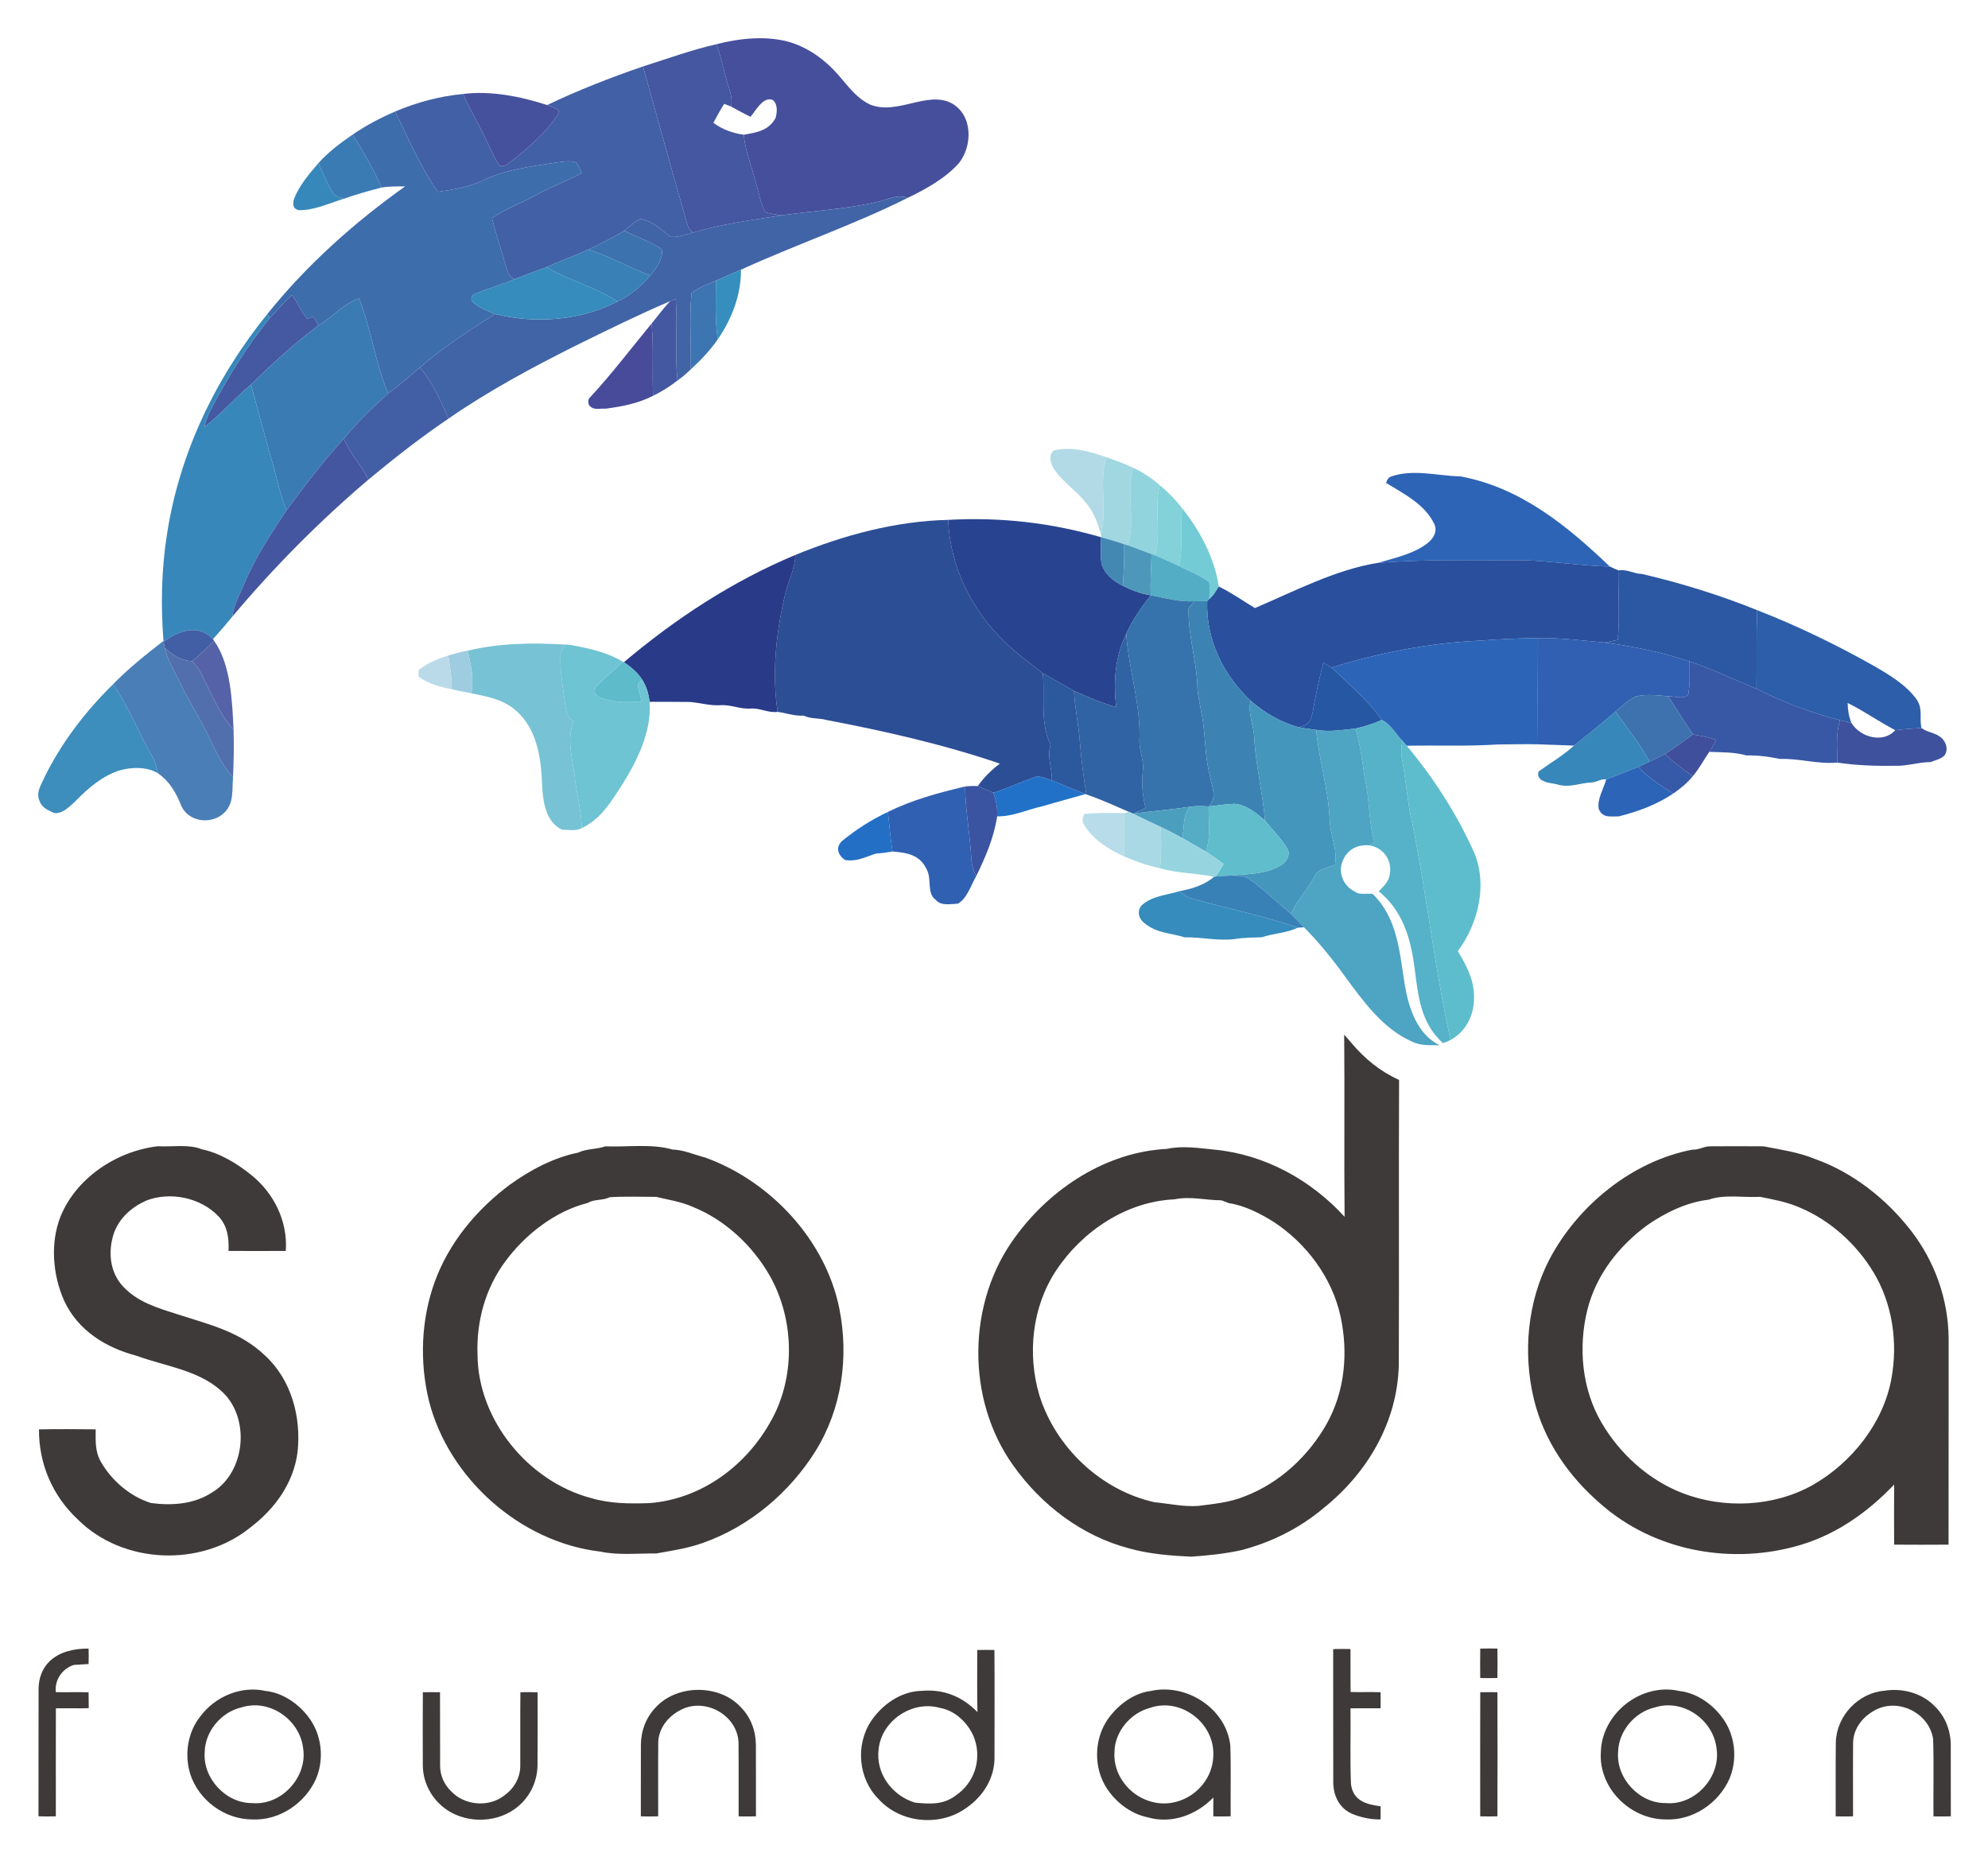 <svg xmlns="http://www.w3.org/2000/svg" role="img" viewBox="-11.36 -11.36 590.72 551.72"><title>SODA Foundation logo</title><path fill="#464F9C" d="M223.545 1.22c5.62 1.79 10.43 5.34 14.27 9.77 2.93 3.33 5.17 6.66 9.3 8.69 8.09 3.33 17.01-4.18 24.3-.36 6.35 3.54 6.26 12.66 2.12 17.84-4.08 4.51-9.72 7.63-15.14 10.25-3.4-1.14-6.05.62-9.43 1.3-9.15 2.1-18.8 2.56-28.07 3.91-1.62-.24-3.27-.46-4.84-.92-1.5-2.75-1.99-6.13-2.91-9.12-1.24-4.76-3.02-8.99-3.52-13.91 3.88-.68 7.34-1.17 9.47-4.95.49-1.74.69-4.04-.8-5.37-2.86-1.21-5.11 3.23-6.64 4.99-1.95-.92-3.84-1.99-5.74-3.02.51-3.31-.92-5.83-1.67-8.97-.83-3.22-1.59-6.44-2.72-9.57 6.96-1.81 15.03-2.63 22.02-.56z"/><path fill="#4457A0" d="M201.525 1.78c1.13 3.13 1.89 6.35 2.72 9.57.75 3.14 2.18 5.66 1.67 8.97-.69-.29-1.39-.57-2.09-.83-1.15 1.83-2.19 3.74-3.21 5.64 2.75 2.01 5.67 3.05 9.01 3.54.5 4.92 2.28 9.15 3.52 13.91.92 2.99 1.41 6.37 2.91 9.12 1.57.46 3.22.68 4.84.92-8.89 1.44-17.61 2.51-26.3 5.11-1.1-.93-1.49-1.49-1.85-2.87-4.44-15.46-8.7-30.98-13.04-46.48 7.22-2.28 14.43-4.93 21.82-6.6z"/><path fill="#4260A5" d="M179.705 8.38c4.34 15.5 8.6 31.02 13.04 46.48.36 1.38.75 1.94 1.85 2.87-2.1.53-4.53 1.53-6.71 1.27-2.97-2.22-5.11-4.65-9-5.3-1.75.79-3.26 2.3-4.72 3.52-3.44 2.03-7.09 3.8-10.68 5.57-4.13 1.85-8.4 3.35-12.5 5.26-3.17 1.11-6.3 2.28-9.41 3.54-2.26-1.07-2.29-3.26-3.07-5.37-1.11-4.29-2.68-8.46-3.65-12.77 4.23-2.93 9.25-4.72 13.76-7.21 4.16-2.34 8.73-3.83 12.86-6.19-.4-1.1-.88-2.14-1.59-3.07-1.82-.83-4.39-.18-6.3-.01-6.98 1.12-14.77 2.03-21.14 5.14-4.19 2.07-9.1 2.87-13.69 3.53-5.15-7.3-8.78-15.85-12.69-23.87 6.45-2.74 13.2-4.55 20.18-5.21 2 4.55 4.58 8.8 6.69 13.3 1.34 2.67 2.5 5.51 4.13 8.01 1.74.54 2.97-1.04 4.3-1.91 4.86-3.98 10.09-8.43 13.37-13.85l-.2-.79c-1.06-.57-2.17-1.06-3.33-1.47 9.23-4.4 18.82-8.16 28.5-11.47z"/><path fill="#46519D" d="M151.205 19.85c1.16.41 2.27.9 3.33 1.47l.2.79c-3.28 5.42-8.51 9.87-13.37 13.85-1.33.87-2.56 2.45-4.3 1.91-1.63-2.5-2.79-5.34-4.13-8.01-2.11-4.5-4.69-8.75-6.69-13.3 8.27-1.03 17.1.73 24.96 3.29z"/><path fill="#3E6DAC" d="M106.065 21.77c3.91 8.02 7.54 16.57 12.69 23.87 4.59-.66 9.5-1.46 13.69-3.53 6.37-3.11 14.16-4.02 21.14-5.14 1.91-.17 4.48-.82 6.3.01.71.93 1.19 1.97 1.59 3.07-4.13 2.36-8.7 3.85-12.86 6.19-4.51 2.49-9.53 4.28-13.76 7.21.97 4.31 2.54 8.48 3.65 12.77.78 2.11.81 4.3 3.07 5.37-3.74 1.61-7.67 2.66-11.41 4.22-1.16.34-1.62 1.07-1.39 2.19 1.7 1.94 4.66 2.91 6.98 3.94-7.71 4.81-15.49 9.95-22.36 15.91-3.08 2.64-6.12 5.3-9.42 7.67-3.82-9.05-5.06-19.1-8.62-28.21-4.53 1.39-7.94 5.69-12.12 8.01-.48-.9-.99-1.78-1.53-2.64l-1.8.72c-1.72-2.18-2.82-4.82-4.49-7.11-2.42 2.1-4.44 4.69-6.72 6.96l-.55-1.4c11.75-14.57 25.64-26.99 40.86-37.82-2.34 0-4.63-.06-6.94.33-2.39-5.52-5.5-10.62-8.64-15.74 3.97-2.69 8.22-4.98 12.64-6.85z"/><path fill="#3B7BB4" d="M93.425 28.62c3.14 5.12 6.25 10.22 8.64 15.74-3.85.96-7.6 2.04-11.35 3.36-.9-.31-1.78-.66-2.63-1.06-2.1-2.83-3.34-6.38-4.82-9.56 2.93-3.29 6.54-6 10.16-8.48z"/><path fill="#3788BA" d="M83.265 37.1c1.48 3.18 2.72 6.73 4.82 9.56.85.4 1.73.75 2.63 1.06-4.16 1.28-8.66 3.4-13.04 3.36-1.95-.08-2.21-1.9-1.62-3.44 1.51-3.92 4.5-7.38 7.21-10.54z"/><path fill="#4164A7" d="M258.395 47.41c-16.07 8.05-33.16 13.85-49.58 21.36-2.49 1.06-4.96 2.17-7.44 3.26-2.44 1.01-5.2 2.03-7.25 3.7-.72 7.46-.09 15.14-.22 22.65-1.24 1.19-2.53 2.32-3.94 3.3-.9-8.07.09-16.12-.54-24.19-.56.19-1.12.41-1.68.64-9.49 4.06-18.76 8.64-28.01 13.19-13.03 6.53-25.82 13.39-37.82 21.69-2.32-5.2-4.72-10.86-8.52-15.16 6.87-5.96 14.65-11.1 22.36-15.91 12 2.95 25.28 2 36.35-3.72 3.84-1.77 6.98-4.52 9.72-7.7 1.67-1.88 4.13-5.24 3.42-7.87-3.42-2.24-7.4-3.68-11.08-5.43 1.46-1.22 2.97-2.73 4.72-3.52 3.89.65 6.03 3.08 9 5.3 2.18.26 4.61-.74 6.71-1.27 8.69-2.6 17.41-3.67 26.3-5.11 9.27-1.35 18.92-1.81 28.07-3.91 3.38-.68 6.03-2.44 9.43-1.3z"/><path fill="#3C73AF" d="M174.165 57.22c3.68 1.75 7.66 3.19 11.08 5.43.71 2.63-1.75 5.99-3.42 7.87-6.18-2.39-12.04-5.69-18.34-7.73 3.59-1.77 7.24-3.54 10.68-5.57z"/><path fill="#3880B6" d="M163.485 62.79c6.3 2.04 12.16 5.34 18.34 7.73-2.74 3.18-5.88 5.93-9.72 7.7-6.65-4.36-14.28-6.24-21.12-10.17 4.1-1.91 8.37-3.41 12.5-5.26z"/><path fill="#368CBC" d="M150.985 68.05c6.84 3.93 14.47 5.81 21.12 10.17-11.07 5.72-24.35 6.67-36.35 3.72-2.32-1.03-5.28-2-6.98-3.94-.23-1.12.23-1.85 1.39-2.19 3.74-1.56 7.67-2.61 11.41-4.22 3.11-1.26 6.24-2.43 9.41-3.54z"/><path fill="#358EBE" d="M208.815 68.77c.07 7.39-2.74 14.7-6.91 20.72-.84-5.82-.56-11.6-.53-17.46 2.48-1.09 4.95-2.2 7.44-3.26z"/><path fill="#3C75B1" d="M201.375 72.03c-.03 5.86-.31 11.64.53 17.46-2.24 3.26-5.1 6.21-8 8.89.13-7.51-.5-15.19.22-22.65 2.05-1.67 4.81-2.69 7.25-3.7z"/><path fill="#4459A1" d="M75.415 76.29c1.67 2.29 2.77 4.93 4.49 7.11l1.8-.72c.54.86 1.05 1.74 1.53 2.64-7.04 5.31-13.76 11.38-20.02 17.6-4.87 3.92-8.85 8.92-13.89 12.58.44-1.92 1.19-3.71 2.1-5.44 4.92-9.4 10.6-18.56 17.27-26.81 2.28-2.27 4.3-4.86 6.72-6.96z"/><path fill="#3B7BB3" d="M95.355 77.31c3.56 9.11 4.8 19.16 8.62 28.21-4.59 4.24-9.18 8.58-13.14 13.42-6.15 6.77-11.64 13.98-17.06 21.33-2.21-5.33-3.07-10.95-4.85-16.44-1.91-6.97-3.84-13.93-5.71-20.91 6.26-6.22 12.98-12.29 20.02-17.6 4.18-2.32 7.59-6.62 12.12-8.01z"/><path fill="#4458A1" d="M189.425 77.49c.63 8.07-.36 16.12.54 24.19-2.26 1.77-4.68 3.31-7.26 4.55-.34-7.17.24-14.3-.46-21.45 1.82-2.23 3.54-4.55 5.5-6.65.56-.23 1.12-.45 1.68-.64z"/><path fill="#3787BA" d="M68.145 81.85l.55 1.4c-6.67 8.25-12.35 17.41-17.27 26.81-.91 1.73-1.66 3.52-2.1 5.44 5.04-3.66 9.02-8.66 13.89-12.58 1.87 6.98 3.8 13.94 5.71 20.91 1.78 5.49 2.64 11.11 4.85 16.44-4.56 6.87-9.31 14.03-12.48 21.66-1.31 3.21-3.29 6.45-3.58 9.88-1.89 2.26-3.79 4.54-5.79 6.7-4.31-4.66-10.28-2.44-14.66.78l-.05-.23c-.83-10.57-.61-21.19 1.04-31.67 3.71-24.23 14.53-46.57 29.89-65.54z"/><path fill="#474B9A" d="M182.245 84.78c.7 7.15.12 14.28.46 21.45-4.48 2.29-9.15 3.18-14.08 3.83-1.95-.16-3.62.66-4.99-1.1-.34-1.02-.21-1.79.39-2.32 6.51-7.01 12.13-14.49 18.22-21.86z"/><path fill="#425EA5" d="M113.395 97.85c3.8 4.3 6.2 9.96 8.52 15.16-8.28 5.61-16.12 11.74-23.81 18.13-2.01-4.33-5.5-7.62-7.27-12.2 3.96-4.84 8.55-9.18 13.14-13.42 3.3-2.37 6.34-5.03 9.42-7.67z"/><path fill="#4456A0" d="M90.835 118.94c1.77 4.58 5.26 7.87 7.27 12.2-14.58 12.39-28.09 26.01-40.39 40.67.29-3.43 2.27-6.67 3.58-9.88 3.17-7.63 7.92-14.79 12.48-21.66 5.42-7.35 10.91-14.56 17.06-21.33z"/><path fill="#B2DAE6" d="M301.845 122.46c5.4-1.26 10.49.3 15.58 2.02-2.34 7.3.26 15.43-1.62 23-.92-3.09-1.88-6.05-3.87-8.64-2.88-4.07-7.4-6.76-10.13-10.86-1-1.46-1.73-4.35.04-5.52z"/><path fill="#A0D7E1" d="M317.425 124.48c2.68.98 5.39 1.93 7.97 3.16-2.26 7.58.69 15.74-1.62 23.01l-1.1-.34c-2.27-.73-4.54-1.43-6.84-2.05l-.03-.78c1.88-7.57-.72-15.7 1.62-23z"/><path fill="#91D4DD" d="M325.395 127.64c2.86 1.34 5.47 3.07 7.87 5.14-1.81 7.04.56 13.94-1.41 20.86l-1.03-.37c-2.35-.88-4.71-1.74-7.05-2.62 2.31-7.27-.64-15.43 1.62-23.01z"/><path fill="#2D64B6" d="M422.665 130.19c17.8 3.31 31.58 14.62 44.34 26.79-8.48-.21-16.92-1.62-25.4-1.88-14.43.02-29.02-.35-43.41.76 5-1.53 10.86-2.68 14.98-6.14 1.6-1.4 2.65-3.43 1.6-5.51-2.85-5.82-9.05-8.88-14.27-12.09.22-.84.62-1.44 1.22-1.81 6.79-2.47 13.99-.27 20.94-.12z"/><path fill="#83D1D9" d="M333.265 132.78c2.43 2.07 4.75 4.37 6.69 6.92-.81 5.75.44 11.5-1.1 17.05-2.31-1.09-4.65-2.11-7-3.11 1.97-6.92-.4-13.82 1.41-20.86z"/><path fill="#73CCD5" d="M339.955 139.7c5.26 6.61 9.62 14.76 10.83 23.2-.84 1.35-1.54 2.71-2.81 3.73.03-1.69.17-3.41-.02-5.09-2.75-1.98-6.1-3.21-9.1-4.79 1.54-5.55.29-11.3 1.1-17.05z"/><path fill="#2C4E95" d="M270.395 143.1c.45 13.73 7.02 26.98 16.92 36.37 3.44 3.49 7.47 6.13 11.21 9.25.61 7.19-.9 14.44 2.27 21.14-1.05 3.7.41 6.88.43 10.66-1.55-.41-3.66-1.63-5.22-.95-4.1 1.46-8.07 3.26-12.21 4.63-1.53-.67-3.06-1.36-4.6-2.01 1.76-2.56 4.07-4.79 6.54-6.67-16.43-5.64-34.55-9.75-51.5-12.96-2.26-.65-4.52-.23-6.76-1.29-2.8.14-5.09-.75-7.77-1.13-1.71-11.19-.52-22.94 2-33.93.87-4.44 3.15-8.28 3.29-12.7 14.39-5.9 29.85-10.06 45.4-10.41z"/><path fill="#284390" d="M270.395 143.1c15.6-.86 30.52.84 45.44 5.16-.02 2.54-.31 5.2.09 7.72.85 3.18 3.53 5.29 6.36 6.7 2.62 1.33 5.38 2.36 8.3 2.82-2.81 3.62-5.47 7.26-7.3 11.5-3.37 6.89-3.82 14.23-2.99 21.75-4.29-1.24-8.45-3-12.52-4.82-3.05-1.8-6.16-3.49-9.25-5.21-3.74-3.12-7.77-5.76-11.21-9.25-9.9-9.39-16.47-22.64-16.92-36.37z"/><path fill="#4387B3" d="M315.835 148.26c2.3.62 4.57 1.32 6.84 2.05.08 4.13-.12 8.24-.39 12.37-2.83-1.41-5.51-3.52-6.36-6.7-.4-2.52-.11-5.18-.09-7.72z"/><path fill="#4D97BA" d="M322.675 150.31l1.1.34c2.34.88 4.7 1.74 7.05 2.62-.13 4.08-.45 8.14-.24 12.23-2.92-.46-5.68-1.49-8.3-2.82.27-4.13.47-8.24.39-12.37z"/><path fill="#53ADC5" d="M330.825 153.27l1.03.37c2.35 1 4.69 2.02 7 3.11 3 1.58 6.35 2.81 9.1 4.79.19 1.68.05 3.4.02 5.09l-.63.61c-1.25-.01-2.5 0-3.75.03-4.54.27-8.61-.93-13.01-1.77-.21-4.09.11-8.15.24-12.23z"/><path fill="#293A88" d="M224.995 153.51c-.14 4.42-2.42 8.26-3.29 12.7-2.52 10.99-3.71 22.74-2 33.93-2.86.38-5.24-1.21-8.08-.98-3.12.23-5.88-1.26-9.02-.99-3.07.17-5.93-.73-8.95-.97-4-.07-8-.02-12-.04-.27-2.33-.89-4.5-2.15-6.5-1.38-2.24-3.35-3.79-5.47-5.28 15.44-13.02 32.28-24.07 50.96-31.87z"/><path fill="#294F9D" d="M441.605 155.1c8.48.26 16.92 1.67 25.4 1.88.83.4 1.67.77 2.51 1.12-.06 6.85.47 13.83-.17 20.64-1.31.33-2.63.59-3.96.79-6.55-.57-13.18-1.44-19.75-1.32-5.7.07-11.34.31-17.02.76-15.08.66-29.9 3.54-44.32 7.99-.8-.49-1.58-.97-2.41-1.42-1.32 4.88-2.34 9.76-3.2 14.73-.71 3.01-1.11 3.64-4.2 4.44-5.25-1.47-10.16-4.34-14.27-7.9-8.17-7.77-13.25-18.14-12.87-29.57l.63-.61c1.27-1.02 1.97-2.38 2.81-3.73 3.74 1.8 7.19 4.25 10.74 6.4 11.59-4.92 24.18-11.53 36.67-13.44 14.39-1.11 28.98-.74 43.41-.76z"/><path fill="#2B57A3" d="M469.515 158.1c2.71-.4 4.52 1.02 7.07 1.08 11.63 2.72 23.01 6.24 34.2 10.75-.34 7.78-.1 15.56-.22 23.35-6.64-2.73-13.06-5.86-19.9-8.11-8.22-2.81-16.69-4.45-25.28-5.64 1.33-.2 2.65-.46 3.96-.79.64-6.81.11-13.79.17-20.64z"/><path fill="#3673AC" d="M330.585 165.5c4.4.84 8.47 2.04 13.01 1.77-.64.65-1.23 1.34-1.77 2.08-.22 8.15 2.48 15.75 2.63 23.83.29 3.85 1.45 7.51 1.82 11.34.58 5.08.61 10.06 1.98 15.03.56 3.12 2.14 6.07-.48 8.69-1.78-.11-3.53-.17-5.3.04-5.69.94-11.45 1.31-17.16 2.11 1.24-.52 2.51-1.07 3.7-1.71-.93-3.94-1.18-7.11-.79-11.15.34-3-.97-5.59-1.03-8.51.56-10.67-3.19-21.4-3.91-32.02 1.83-4.24 4.49-7.88 7.3-11.5z"/><path fill="#3C83B4" d="M343.595 167.27c1.25-.03 2.5-.04 3.75-.03-.38 11.43 4.7 21.8 12.87 29.57-.87 4.18 1.16 7.53 1.13 11.64.56 8.04 2.52 15.96 3.19 23.98-2.61-2.2-5.48-4.65-9.02-4.96-2.59.06-5.17.54-7.74.77 2.62-2.62 1.04-5.57.48-8.69-1.37-4.97-1.4-9.95-1.98-15.03-.37-3.83-1.53-7.49-1.82-11.34-.15-8.08-2.85-15.68-2.63-23.83.54-.74 1.13-1.43 1.77-2.08z"/><path fill="#2C5EA9" d="M510.785 169.93c11.84 4.61 23.48 10.26 34.55 16.49 4.55 2.62 9.89 5.8 12.92 10.18 1.81 2.86.67 5.31 1.32 8.32-2.59.19-5.18.36-7.76.66-4.83-2.49-9.29-5.69-14.16-8.09.03 2.12.33 3.89 1.09 5.88-1.12-.25-2.23-.49-3.35-.73-8.79-2.31-16.72-5.28-24.83-9.36.12-7.79-.12-15.57.22-23.35z"/><path fill="#425EA4" d="M51.925 178.51l.28.44c-2.04 2.19-4.18 4.25-6.51 6.14-3.41-.25-5.67-1.78-8.12-4l-.31-1.8c4.38-3.22 10.35-5.44 14.66-.78z"/><path fill="#3063A3" d="M323.285 177c.72 10.62 4.47 21.35 3.91 32.02.06 2.92 1.37 5.51 1.03 8.51-.39 4.04-.14 7.21.79 11.15-1.19.64-2.46 1.19-3.7 1.71l-1.23-.54c-4.17-1.8-8.35-3.72-12.66-5.18-.82-5.14-1.49-10.3-1.91-15.5-.36-5.11-1.5-10.11-1.74-15.24 4.07 1.82 8.23 3.58 12.52 4.82-.83-7.52-.38-14.86 2.99-21.75z"/><path fill="#2C65B8" d="M445.635 178.21c-.06 10.52-.09 21.05-.01 31.57-4.01-.1-8.01.03-12.02.05-8.96.59-17.98.2-26.96.38l-1.32-1.45c-1.89-2.02-3.58-5.04-6.13-6.22-4.03-5.89-9.79-10.63-14.9-15.58 14.42-4.45 29.24-7.33 44.32-7.99 5.68-.45 11.32-.69 17.02-.76z"/><path fill="#315FB1" d="M445.635 178.21c6.57-.12 13.2.75 19.75 1.32 8.59 1.19 17.06 2.83 25.28 5.64.04 3.22.19 6.58-.36 9.76-1.08 1.65-4.27.48-5.94.58-3.09-.3-6.47-.68-9.52.01-2.29.99-4.28 2.89-6.15 4.52-4.01 3.5-8.18 6.81-12.34 10.13-3.58-.16-7.16-.24-10.73-.39-.08-10.52-.05-21.05.01-31.57z"/><path fill="#497EB6" d="M37.215 179.06l.05.23.31 1.8c.9 3.94 3.17 7.4 4.94 11.13 2.31 4.92 5.34 9.43 7.7 14.32 2.29 4.6 4.08 9.19 7.67 13-.35 4.04.43 8.01-3.01 10.93-3.92 3.34-10.73 2.22-12.59-2.95-1.46-3.59-3.39-6.84-6.65-9.08-.43-1.86-.9-3.66-1.89-5.32-4.01-7.02-6.87-14.51-11.49-21.2 4.62-4.73 9.75-8.82 14.96-12.86z"/><path fill="#5662A7" d="M52.205 178.95c5.09 7.11 5.41 18.07 5.84 26.51-4.28-4.92-6.53-10.54-9.38-16.3-.73-1.56-1.78-2.84-2.97-4.07 2.33-1.89 4.47-3.95 6.51-6.14z"/><path fill="#78C2D5" d="M156.495 180.15c-.45.91-1.27 1.92-1.32 2.96-.13 4.35.5 8.58 1.15 12.86.51 2.8.16 5.4 2.8 7.11-2.17 4.65-.46 11.03.25 15.88.49 5.31 2.02 10.36 2.14 15.71-1.61.96-4.04.49-5.86.48-4.79-2.18-5.68-8.28-5.91-12.96-.28-7.52-1.23-15.74-6.72-21.42-3.98-4.15-8.97-5.06-14.36-6.15.95-4.41-.15-8.38-1.06-12.66 9.53-2.27 19.15-2.4 28.89-1.81z"/><path fill="#6EC4D2" d="M156.495 180.15c1.02-.01 1.99.11 2.92.35 5.03.94 9.88 2.11 14.34 4.75-2.45 2.6-5.49 4.62-7.82 7.31-1.11 1.44-.49 2.6 1 3.32 3.81 1.46 8.22 1.59 12.23 1.1.05-2.05-2.3-5.42.34-6.32 1.26 2 1.88 4.17 2.15 6.5.74 8.93-3.96 18.11-8.65 25.43-3.22 4.9-5.99 9.44-11.49 12.08-.12-5.35-1.65-10.4-2.14-15.71-.71-4.85-2.42-11.23-.25-15.88-2.64-1.71-2.29-4.31-2.8-7.11-.65-4.28-1.28-8.51-1.15-12.86.05-1.04.87-2.05 1.32-2.96z"/><path fill="#516FAD" d="M37.575 181.09c2.45 2.22 4.71 3.75 8.12 4 1.19 1.23 2.24 2.51 2.97 4.07 2.85 5.76 5.1 11.38 9.38 16.3.15 4.69.05 9.39-.16 14.08-3.59-3.81-5.38-8.4-7.67-13-2.36-4.89-5.39-9.4-7.7-14.32-1.77-3.73-4.04-7.19-4.94-11.13z"/><path fill="#9ECCE0" d="M127.605 181.96c.91 4.28 2.01 8.25 1.06 12.66-1.94-.37-3.87-.72-5.78-1.21.04-3.4-.54-6.66-1.05-10.01 1.91-.56 3.8-1.12 5.77-1.44z"/><path fill="#BBDAE9" d="M121.835 183.4c.51 3.35 1.09 6.61 1.05 10.01-3.41-.6-7.05-1.68-9.89-3.72-.04-.67-.02-1.33.06-1.97 2.49-2.07 5.72-3.37 8.78-4.32z"/><path fill="#5DBBCA" d="M173.755 185.25l.28.13c2.12 1.49 4.09 3.04 5.47 5.28-2.64.9-.29 4.27-.34 6.32-4.01.49-8.42.36-12.23-1.1-1.49-.72-2.11-1.88-1-3.32 2.33-2.69 5.37-4.71 7.82-7.31z"/><path fill="#2657A3" d="M381.885 185.54c.83.45 1.61.93 2.41 1.42 5.11 4.95 10.87 9.69 14.9 15.58-2.47 1.2-5.08 1.93-7.74 2.56-3.96.41-7.74 1.08-11.73.39-1.75-.27-3.52-.41-5.24-.78 3.09-.8 3.49-1.43 4.2-4.44.86-4.97 1.88-9.85 3.2-14.73z"/><path fill="#3858A6" d="M490.665 185.17c6.84 2.25 13.26 5.38 19.9 8.11 8.11 4.08 16.04 7.05 24.83 9.36-1.32 4.23-.8 8.22-.81 12.57-5.88.53-11.21-1.28-17.03-1.08-3.43-.7-6.43-1.11-9.97-1.04-3.71-1.04-7.25-.91-11.05-1.06.77-1.15 1.48-2.31 2.05-3.58-2.24-.8-4.55-1.19-6.89-1.58-2.51-3.75-4.96-7.53-7.33-11.36 1.67-.1 4.86 1.07 5.94-.58.55-3.18.4-6.54.36-9.76z"/><path fill="#2C589D" d="M298.525 188.72c3.09 1.72 6.2 3.41 9.25 5.21.24 5.13 1.38 10.13 1.74 15.24.42 5.2 1.09 10.36 1.91 15.5l-.29-.1c-3.3-1.37-6.63-2.66-9.91-4.05-.02-3.78-1.48-6.96-.43-10.66-3.17-6.7-1.66-13.95-2.27-21.14z"/><path fill="#3D8DBD" d="M22.255 191.92c4.62 6.69 7.48 14.18 11.49 21.2.99 1.66 1.46 3.46 1.89 5.32-3.33-2.11-7.98-1.9-11.63-.86-5.23 1.76-9.13 5.22-12.93 9.07-1.59 1.52-3.99 3.93-6.38 3.54-1.95-.91-3.64-1.56-4.39-3.77-.98-2.57.63-4.64 1.59-6.94 5.06-10.26 12.2-19.57 20.36-27.56z"/><path fill="#3D72AE" d="M474.845 195.52c3.05-.69 6.43-.31 9.52-.01 2.37 3.83 4.82 7.61 7.33 11.36-2.73 2.01-5.48 4-8.34 5.82-1.51.76-3.01 1.54-4.55 2.25-2.87-5.4-6.64-9.88-10.11-14.9 1.87-1.63 3.86-3.53 6.15-4.52z"/><path fill="#4596BD" d="M360.215 196.81c4.11 3.56 9.02 6.43 14.27 7.9 1.72.37 3.49.51 5.24.78.86 9.14 3.66 17.6 4.02 26.72.08 4.35 2.46 9.11 1.57 13.32-1.71.88-4.3 1.23-5.61 2.65-2.06 4.36-5.52 7.57-7.41 12.06-4.08-3.49-8.02-7.23-12.38-10.37-1.65-1.27-3.47-.97-5.44-1.09 5.17-.54 10.07-.3 14.69-3 1.71-.96 3.13-3.23 1.94-5.11-1.8-2.98-4.44-5.48-6.57-8.24-.67-8.02-2.63-15.94-3.19-23.98.03-4.11-2-7.46-1.13-11.64z"/><path fill="#3787BA" d="M468.695 200.04c3.47 5.02 7.24 9.5 10.11 14.9-1.11.54-2.23 1.07-3.37 1.58-3.19 1.19-6.31 2.57-9.52 3.68-1.63-.21-2.77.86-4.32.92-3.46.12-6.22 1.57-9.8.7-1.49-.49-3.31-.43-4.65-1.2-1.15-.39-1.98-1.93-1.14-2.9 3.5-2.5 7.11-4.64 10.35-7.55 4.16-3.32 8.33-6.63 12.34-10.13z"/><path fill="#55B2C8" d="M405.325 208.76c-.21 1.71-.5 3.33-.15 5.05 1.27 6.55 1.61 13.19 3.18 19.71 4.26 21.25 6.6 42.94 11.3 64.09-.7.4-1.46.71-2.29.92-6.78-6.21-7.26-14.01-8.44-22.56-1.14-8.7-3.53-16.78-10.6-22.52 1.56-1.58 3.03-2.91 3.32-5.25.64-4.1-1.99-7.73-6.09-8.39.51-.29 1.01-.6 1.49-.93-1.82-6.31-1.35-12.75-2.89-19.09-.7-4.96-1.37-9.84-2.7-14.69 2.66-.63 5.27-1.36 7.74-2.56 2.55 1.18 4.24 4.2 6.13 6.22z"/><path fill="#3E519D" d="M535.395 202.64c1.12.24 2.23.48 3.35.73 2.54 4.28 9.42 6.28 13.07 2.21 2.58-.3 5.17-.47 7.76-.66 2 1.51 4.26 1.29 6.16 3.14 1.26 1.32 1.81 3.25.81 4.9-1.15 1.28-2.68 1.41-4.17 2.1-3.67 0-7.08 1.25-10.76 1.1-5.71.09-11.37-.1-17.03-.95.01-4.35-.51-8.34.81-12.57z"/><path fill="#4DA4C3" d="M391.455 205.1c1.33 4.85 2 9.73 2.7 14.69 1.54 6.34 1.07 12.78 2.89 19.09-.48.33-.98.64-1.49.93-3.48-.35-6.54 1.19-7.88 4.47-1.65 3.44.19 7.72 3.57 9.28 1.42 1.07 3.53.44 5.27.68 7.4 7.18 7.97 17.23 9.51 26.78 1.14 6.87 3.63 14.93 10.42 18.18-3.14-.05-5.75.22-8.62-1.26-8.43-3.86-14.29-12.04-19.62-19.31-3.69-5.1-7.65-10.01-12.09-14.48-1.25-1.32-2.53-2.62-3.82-3.91 1.89-4.49 5.35-7.7 7.41-12.06 1.31-1.42 3.9-1.77 5.61-2.65.89-4.21-1.49-8.97-1.57-13.32-.36-9.12-3.16-17.58-4.02-26.72 3.99.69 7.77.02 11.73-.39z"/><path fill="#3F4F9B" d="M491.695 206.87c2.34.39 4.65.78 6.89 1.58-.57 1.27-1.28 2.43-2.05 3.58-1.66 2.43-2.98 4.97-4.9 7.23-2.86-2.09-5.72-4.12-8.28-6.57 2.86-1.82 5.61-3.81 8.34-5.82z"/><path fill="#5DBDCC" d="M405.325 208.76l1.32 1.45c8.05 9.63 14.93 20.35 20.07 31.81 3.98 9.63 1.16 21.07-4.89 29.21 2.46 4.12 4.61 8 4.79 12.94.36 5.36-2.08 10.87-6.96 13.44-4.7-21.15-7.04-42.84-11.3-64.09-1.57-6.52-1.91-13.16-3.18-19.71-.35-1.72-.06-3.34.15-5.05z"/><path fill="#3659A8" d="M483.355 212.69c2.56 2.45 5.42 4.48 8.28 6.57-1.65 2.05-3.66 3.67-5.81 5.16-3.7-2.36-7.33-4.71-10.39-7.9 1.14-.51 2.26-1.04 3.37-1.58 1.54-.71 3.04-1.49 4.55-2.25z"/><path fill="#2C64B7" d="M475.435 216.52c3.06 3.19 6.69 5.54 10.39 7.9-4.97 3.31-10.4 5.32-16.15 6.77-2.49-.04-4.71.6-5.95-2.11-.65-2.82 1.46-6.17 2.19-8.88 3.21-1.11 6.33-2.49 9.52-3.68z"/><path fill="#2171C9" d="M296.005 219.57c1.56-.68 3.67.54 5.22.95 3.28 1.39 6.61 2.68 9.91 4.05-3.95 1.17-8.67 2.39-12.56 3.57-4.48.95-9.05 3.17-13.64 3.04.13-2.57-.24-4.59-1.14-6.98 4.14-1.37 8.11-3.17 12.21-4.63z"/><path fill="#3060B2" d="M275.405 222.31c.11 6.97 1.4 13.91 1.82 20.87.05 2.14.6 3.89 1.46 5.82-1.58 2.73-2.64 6.49-5.39 8.13-2.13.08-5.06.74-6.57-1.11-2.85-2-1.07-6.07-2.77-9.17-2.05-4.31-5.81-4.85-10.09-5.22-.69-3.9-.92-7.84-1.39-11.77 7.49-3.66 14.96-5.64 22.93-7.55z"/><path fill="#3B54A1" d="M275.405 222.31c1.25-.14 2.52-.18 3.79-.12 1.54.65 3.07 1.34 4.6 2.01.9 2.39 1.27 4.41 1.14 6.98-.91 6.22-3.49 12.21-6.25 17.82-.86-1.93-1.41-3.68-1.46-5.82-.42-6.96-1.71-13.9-1.82-20.87z"/><path fill="#5FBDCC" d="M355.515 227.47c3.54.31 6.41 2.76 9.02 4.96 2.13 2.76 4.77 5.26 6.57 8.24 1.19 1.88-.23 4.15-1.94 5.11-4.62 2.7-9.52 2.46-14.69 3-1.55.08-3.09.16-4.63.29.82-1.21 1.66-2.41 2.36-3.69-1.62-1.38-3.48-2.52-5.24-3.73 1.48-4.52.75-8.77.81-13.41 2.57-.23 5.15-.71 7.74-.77z"/><path fill="#4C9EBF" d="M342.475 228.28c-2.5 2.01-1.84 6.37-2.54 9.33-2.11-1.16-4.24-2.28-6.43-3.29-2.73-1.31-5.49-2.55-8.19-3.93 5.71-.8 11.47-1.17 17.16-2.11z"/><path fill="#54ACC5" d="M342.475 228.28c1.77-.21 3.52-.15 5.3-.04-.06 4.64.67 8.89-.81 13.41-2.32-1.38-4.7-2.67-7.03-4.04.7-2.96.04-7.32 2.54-9.33z"/><path fill="#236FC5" d="M252.475 229.86c.47 3.93.7 7.87 1.39 11.77-1.71.3-3.38.52-5.11.65-3.1 1.05-5.64 2.43-9.02 1.87-2.1-1.44-2.93-3.73-.87-5.66 4.17-3.4 8.75-6.32 13.61-8.63z"/><path fill="#B8DCE9" d="M310.845 230.5c3.95-.47 8-.31 11.97-.29-.35 4.3-.29 8.6-.11 12.9-4.68-2.03-9.81-5.37-12.26-9.99-.27-.81-.13-1.68.4-2.62z"/><path fill="#A9D9E4" d="M322.815 230.21l1.27-.36 1.23.54c2.7 1.38 5.46 2.62 8.19 3.93.32 4.11.11 8.19-.14 12.29-3.67-.78-7.22-2-10.66-3.5-.18-4.3-.24-8.6.11-12.9z"/><path fill="#96D5DF" d="M333.505 234.32c2.19 1.01 4.32 2.13 6.43 3.29 2.33 1.37 4.71 2.66 7.03 4.04 1.76 1.21 3.62 2.35 5.24 3.73-.7 1.28-1.54 2.48-2.36 3.69l-.45.07c-5.35-1.12-10.71-.97-16.03-2.53.25-4.1.46-8.18.14-12.29z"/><path fill="#3881B6" d="M349.395 249.14l.45-.07c1.54-.13 3.08-.21 4.63-.29 1.97.12 3.79-.18 5.44 1.09 4.36 3.14 8.3 6.88 12.38 10.37 1.29 1.29 2.57 2.59 3.82 3.91l-1.82.11c-10.22-3.53-20.83-5.67-31.09-8.54-1.71-.42-2.83-1.12-4.11-2.31 3.56-.63 7.52-1.84 10.3-4.27z"/><path fill="#368CBC" d="M339.095 253.41c1.28 1.19 2.4 1.89 4.11 2.31 10.26 2.87 20.87 5.01 31.09 8.54-3.31 1.6-7.31 1.7-10.74 2.85-2.68.1-5.28.08-7.95.52-5.1.65-9.9-.6-14.98-.5-4.16-1.32-8.04-1.14-11.83-4.12-1.79-1.34-2.47-3.7-.83-5.47 3.1-2.8 7.78-3 11.13-4.13z"/><path fill="#3E3A39" d="M35.545 329.2c4.33.23 9.12-.69 13.1.91 5.24 1.08 10.35 4.17 14.51 7.51 6.86 5.43 11.03 13.86 10.41 22.68-5.67.03-11.34.03-17.01 0 .12-3.8-.24-7.24-2.89-10.17-5.32-5.7-14.54-7.59-21.7-4.73-4.28 1.96-7.84 5.1-9.48 9.61-1.77 5.33-1.3 11.42 2.59 15.72 4.49 4.88 10.51 6.54 16.56 8.48 9.44 3.05 18.29 5.05 25.78 12.19 7.81 7.18 10.77 18.29 9.65 28.61-1.18 9.31-6.78 16.96-14.11 22.52-14.64 11.83-37.85 10.89-51.22-2.47-7.48-6.99-11.58-16.49-11.51-26.74 5.61-.1 11.24-.07 16.85-.01-.02 3.48-.24 6.65 1.62 9.78 3.22 5.55 8.65 10.18 14.8 12.11 6.17.82 12.74.39 18.08-3.09 10.22-6.02 11.62-22.76 2.56-30.43-6.71-5.99-16.64-7.18-24.89-10.22-9.16-2.4-17.47-7.52-21.55-16.38-3.39-7.62-4.16-17.04-1.12-24.89 4.7-11.65 16.79-19.58 28.97-20.99zm-20.58 149.25c.04 1.53.04 3.06 0 4.59-1.46.1-2.92.19-4.38.26-3.44 1.1-5.77 4.45-5.36 8.09 3.24.07 6.5-.05 9.74.05.03 1.57.03 3.14.04 4.72-3.25.09-6.51-.02-9.76.04-.03 10.69-.01 21.4-.01 32.09-1.73.04-3.43.06-5.16-.01.03-12.65-.02-25.31.03-37.95.04-3.11 1.11-6.09 3.4-8.24 3.08-2.83 7.41-3.67 11.46-3.64z"/><path d="M390.285 298.61c-.73-.87-1.48-1.73-2.23-2.57.17 18.03-.06 36.09.12 54.12-10.11-11.06-23.76-18.49-38.59-19.95-4.8-.44-9.36-1.25-14.2-.23-17.92.91-34.47 11.64-44.97 26.04-14.49 19.43-14.81 48.36-.67 68.06 8.34 11.74 20.39 20.91 34.4 24.6 5.91 1.67 12.3 2.18 18.46 2.46 4.89-.32 10.22-.89 14.96-1.95 8.97-2.35 17.38-6.56 24.49-12.59 13-10.45 21.83-25.52 22.23-42.45.11-28.21-.05-56.44.08-84.65-5.54-2.5-10.17-6.25-14.08-10.89zm-7.34 112.9c-5.34 9.59-14.09 17.77-24.41 21.69-4.52 1.86-9.12 2.25-13.93 2.87-4.3.29-8.53-.68-12.82-1.09-15.93-3.47-29.46-16.27-34.3-31.78-3.66-12.3-2.17-26.33 4.99-37.11 7.8-11.74 20.91-20.48 35.11-21.11 4.84-1 9.2.27 13.98.28.75.27 1.5.55 2.24.85 4.64.68 9.34 3.09 13.32 5.58 9.73 6.41 17.3 16.52 19.83 27.98 2.32 10.75 1.37 22.13-4.01 31.84zm-184.77-78.96c-3.14-.81-6.39-2.28-9.62-2.36-6.32-1.81-13.46-.71-20.03-.96-2.72.96-5.58.64-8.11 1.87-7.19 1.42-14.4 5.26-20.34 9.57-9.84 7.35-17.98 17.13-22.23 28.74-4.08 11.21-4.57 23.77-1.77 35.33 5.83 23.2 27.27 42.16 50.99 44.9 5.33 1.15 11.16.48 16.6.55 4.71-.86 9.23-1.49 13.78-3.12 13.87-4.84 25.88-15.01 33.61-27.44 7.76-12.59 9.87-27.83 6.98-42.24-4.11-20.38-20.51-37.88-39.86-44.84zm21.12 75.18c-6.93 14.87-21.07 26.21-37.66 27.5-5.99.2-11.77.17-17.51-1.54-18.51-4.97-33.45-23.12-33.59-42.5-.38-9.93 2.32-19.79 8.28-27.81 5.87-7.97 14.81-14.93 24.48-17.34 2.04-1.22 4.34-.62 6.53-1.7 4.57-.28 9.22-.11 13.8-.1 3.77.91 7.32 1.4 10.91 2.99 9.55 3.85 17.63 11.42 22.75 20.28 6.86 12.07 7.72 27.54 2.01 40.22zm332.18 21.98c-.04 5.95-.05 11.91-.01 17.86 5.39.04 10.78.04 16.17 0 .06-20.45-.01-40.93.03-61.38-.14-11.57-4.11-22.77-11.19-31.91-7.29-9.41-17.3-17.33-28.58-21.32-5.06-2.05-9.95-2.7-15.24-3.74-5.37-.04-10.74-.05-16.11 0-1.76.08-3.16 1.1-4.95.98-17.82 3.35-34.06 16.52-42.49 32.5-6.62 12.61-8 27.95-4.67 41.71 3.01 12.34 10.3 22.87 19.86 31.08 15.56 13.66 37.52 17.94 57.32 12.74 11.75-3.03 21.55-9.81 29.86-18.52zm-24.21.15c-11.59 6.51-26.4 7.14-38.7 2.39-10.08-3.9-18.65-11.69-24.07-20.97-5.85-10.03-6.94-22.44-4.16-33.58 2.64-10.32 9.25-18.77 17.74-25.02 5.34-3.73 11.8-6.86 18.26-7.6 4.71-1.67 10.35-.58 15.31-.85 4.13.84 7.86 1.47 11.77 3.18 9.04 3.78 16.77 10.77 21.85 19.12 5.72 9.39 7.36 20.95 5.4 31.69-2.39 13.24-11.85 25.06-23.4 31.64zm-98.78 48.59c-.05 2.91-.03 5.83-.01 8.74 1.7.04 3.41.05 5.11 0 .04-2.91.05-5.84 0-8.75-1.7-.03-3.4-.03-5.1.01zm-149.46.42c-.01 6.14-.07 12.29.05 18.44-4.48-4.59-10.01-6.87-16.46-6.31-6.19.07-11.83 4.03-15.18 9.05-4.64 7.08-3.76 17.06 2.24 23.09 6.6 7.3 18.52 8.34 26.36 2.46 4.76-3.35 8.05-8.6 8.11-14.53.01-10.73.06-21.48-.02-32.21-1.7-.02-3.4-.02-5.1.01zm-6.43 43.25c-3.68 2.81-7.71 2.51-12.07 2.1-6.85-2.07-11.79-8.74-10.79-16.01.92-8.41 10.01-14.43 18.09-12.16 4.75.75 8.89 4.86 10.43 9.32 2.11 6.3-.18 13.06-5.66 16.75zm117.48-3.34c-.32-7.5-.04-15.06-.15-22.57 2.98-.07 5.97.02 8.95-.03.02-1.59.02-3.18-.01-4.77-2.96-.1-5.94.02-8.9-.06-.08-4.25.01-8.51-.04-12.76-1.47-.05-2.93-.05-4.4-.01l-.74.03c.02 13.2-.02 26.41.02 39.61.03 3.97 1.82 7.67 5.58 9.31 2.47 1.05 5.82 1.79 8.49 1.66.02-1.29.02-2.59.01-3.88-4.28-.58-8.13-1.6-8.81-6.53zm-322.42-27.73c-7.33-1.67-15.13 1.63-19.55 7.62-3.75 4.76-4.7 11.31-2.94 17.05 2.54 7.82 10.2 13.46 18.42 13.49 8.08.38 15.73-4.78 18.97-12.1 2.53-6.02 1.67-13.32-2.38-18.48-2.95-3.87-7.61-7.06-12.52-7.58zm-4.05 33.3c-7.82.11-14.77-7.36-14.14-15.18.12-6.16 4.93-11.88 10.9-13.24 8.33-2.67 17.4 3.62 18.36 12.22 1.28 8.53-6.5 17-15.12 16.2zm79.67-32.94c-.09 7.26 0 14.53-.04 21.79.03 3.56-1.84 6.82-4.71 8.86-4.52 3.6-11.69 3.06-15.71-1.09-2.14-2.03-3.43-4.78-3.4-7.75-.04-7.27.02-14.53-.03-21.8-1.7-.04-3.4-.02-5.1 0-.05 7.25-.04 14.52-.01 21.78.05 5.81 3.37 11.16 8.43 13.94 6.64 3.63 15.66 2.67 21.01-2.84 2.94-2.97 4.55-6.91 4.64-11.08.06-7.26.04-14.53.02-21.79-1.7-.05-3.4-.03-5.1-.02zm65.58 4.55c-6.35-7.04-19.12-6.97-25.46.05-2.86 3-4.33 7.01-4.32 11.14-.03 7.04 0 14.09-.02 21.14 1.72.06 3.44.05 5.16 0 .01-7.38-.05-14.76.02-22.13.17-3.96 2.76-7.33 6.14-9.2 7.16-4.28 17.17.86 17.71 9.2.07 7.37 0 14.75.03 22.12 1.72.08 3.43.04 5.15.01-.02-7.04.02-14.08-.02-21.12 0-4.16-1.46-8.22-4.39-11.21zm145.36 11.24c-1.24-11-13.1-18.56-23.66-16.15-4.61.53-8.99 3.64-11.85 7.2-4.7 5.68-5.38 14.22-1.83 20.65 2.64 4.68 7.36 8.53 12.67 9.65 7.15 2.1 14.55-.62 19.64-5.85 0 1.87-.06 3.73-.01 5.6 1.71.03 3.43.05 5.15-.02-.08-7.02.13-14.07-.11-21.08zm-5.05 2.99c-.16 9.57-9.98 16.6-19.09 13.54-6.14-1.95-10.72-8.01-10.28-14.55.07-6.08 4.83-11.65 10.61-13.13 9.11-3.17 19.18 4.54 18.76 14.14zm79.32-18.77c-.05 12.29-.02 24.58-.01 36.87 1.7.04 3.41.04 5.11 0 .04-12.29.05-24.59 0-36.88-1.7-.03-3.4-.02-5.1.01zm59.17-.37c-11.27-2.59-23.03 6.58-23.34 18.14-.68 10.74 8.71 19.99 19.27 20.02 8.08.37 15.72-4.78 18.96-12.11 2.52-6 1.66-13.32-2.38-18.46-2.94-3.89-7.61-7.06-12.51-7.59zm-4.05 33.3c-7.82.12-14.78-7.36-14.16-15.18.13-6.17 4.95-11.88 10.92-13.24 8.33-2.66 17.39 3.63 18.34 12.23 1.28 8.53-6.48 16.98-15.1 16.19zm84.69-17.19c-.01-4.41-1.68-8.7-4.92-11.73-3.71-3.81-9.64-5.32-14.79-4.46-7.74.62-14.18 7.43-14.44 15.21-.09 7.37-.02 14.75-.04 22.12 1.72.02 3.43.06 5.15-.02.01-7.37-.05-14.75.02-22.12.19-3.98 2.74-7.28 6.12-9.19 6.91-4.14 16.49.45 17.66 8.39.24 7.62.02 15.3.1 22.94 1.72.03 3.44.05 5.16-.01-.03-7.05.01-14.09-.02-21.13z" fill="#3E3A39"/></svg>